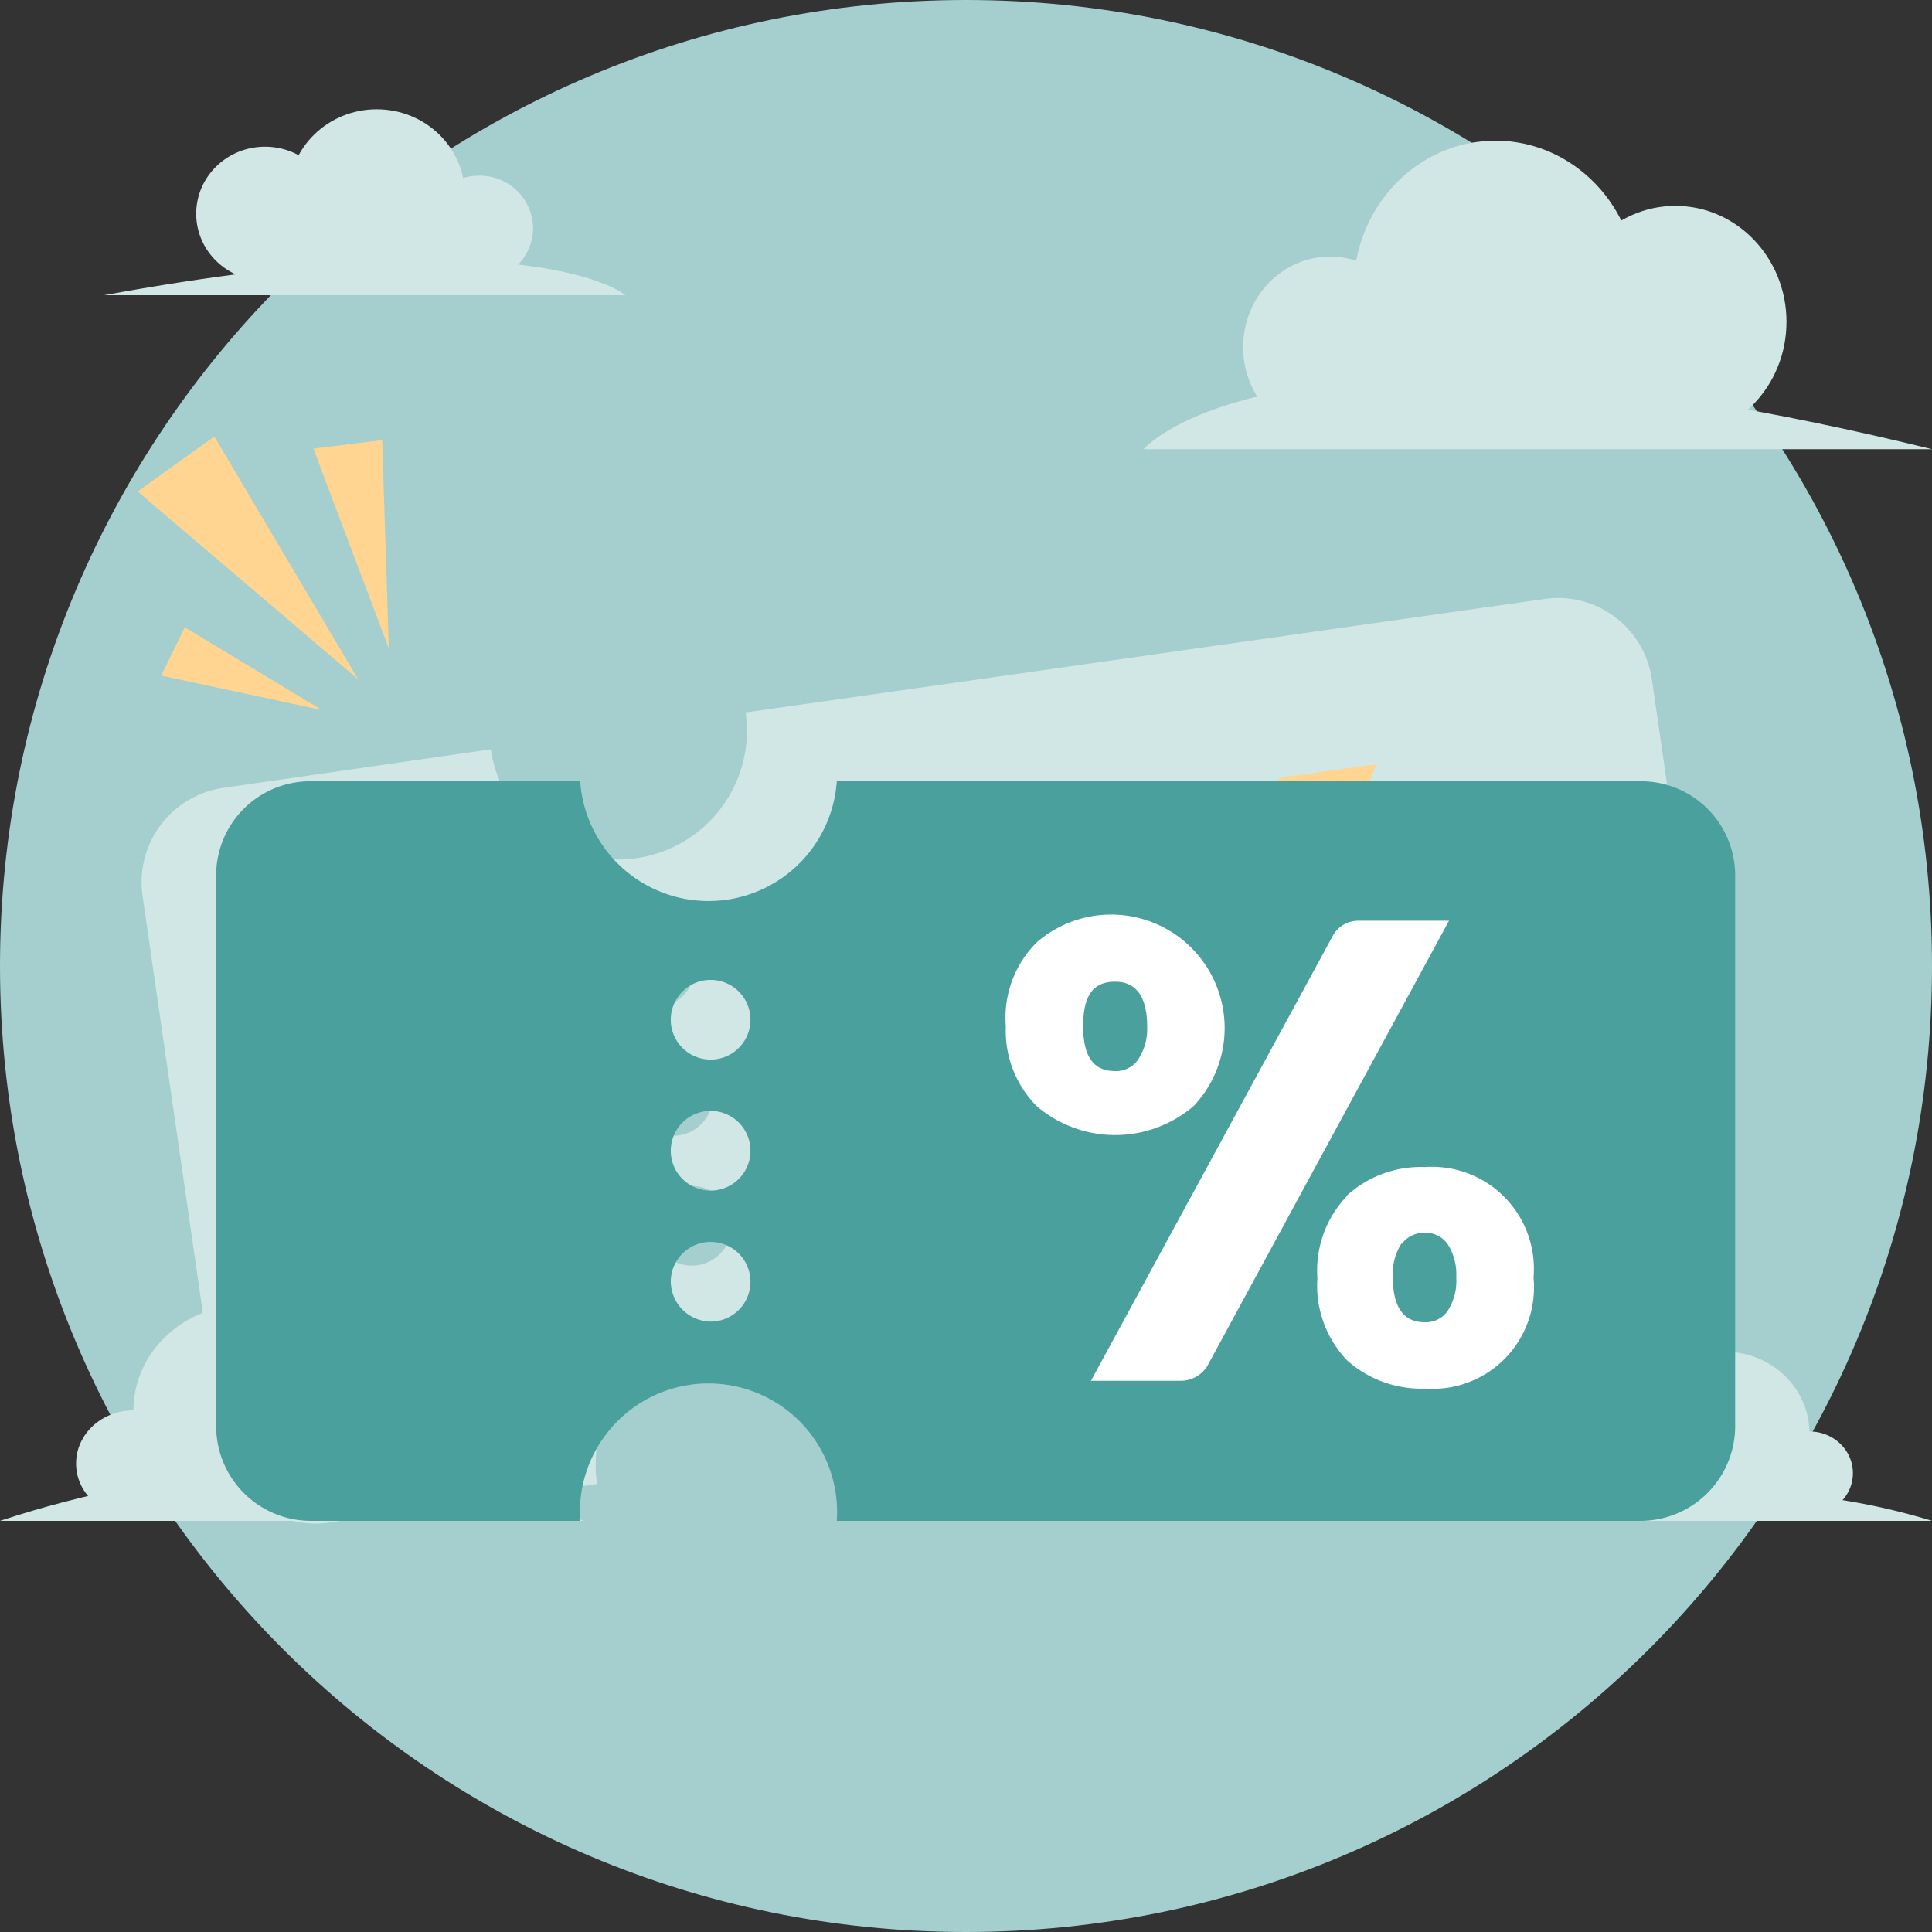 <svg width="32" height="32" fill="none" xmlns="http://www.w3.org/2000/svg"><rect width="100%" height="100%" fill="#333333" stroke="none"/><g clip-path="url(#a)"><g clip-path="url(#b)"><path d="M16 32c8.837 0 16-7.163 16-16S24.837 0 16 0 0 7.163 0 16s7.163 16 16 16Z" fill="#A4CFCE"/><path d="M6.24 4.65c.807 0 1.46-.636 1.46-1.42 0-.785-.653-1.42-1.46-1.42-.806 0-1.46.635-1.46 1.42 0 .784.654 1.42 1.46 1.42Z" fill="#D1E7E6"/><path d="M4.39 4.65c.63 0 1.14-.497 1.14-1.11 0-.613-.51-1.11-1.14-1.11-.63 0-1.14.497-1.14 1.11 0 .613.51 1.11 1.14 1.11ZM7.94 4.65a.88.88 0 0 0 .89-.87.88.88 0 0 0-.89-.87.88.88 0 0 0-.89.87c0 .48.398.87.89.87Z" fill="#D1E7E6"/><path d="M4.62 4.56h3.4v-.78h-3.4v.78Z" fill="#D1E7E6"/><path d="M1.72 4.89h8.64s-1.49-1.31-8.64 0ZM24.77 7.25c1.298 0 2.35-1.101 2.35-2.46s-1.052-2.46-2.35-2.46-2.35 1.101-2.35 2.46 1.052 2.46 2.35 2.46Z" fill="#D1E7E6"/><path d="M27.75 7.25c1.016 0 1.84-.86 1.84-1.92s-.824-1.92-1.84-1.92-1.84.86-1.84 1.92.824 1.92 1.84 1.92ZM22.03 7.25c.795 0 1.44-.672 1.44-1.5s-.645-1.5-1.44-1.5c-.795 0-1.44.672-1.44 1.5s.645 1.5 1.44 1.5Z" fill="#D1E7E6"/><path d="M27.39 5.75H21.9v1.36h5.49V5.75Z" fill="#D1E7E6"/><path d="M32 7.44H18.94s2.25-2.65 13.06 0ZM4.11 25.12c1.05 0 1.9-.788 1.9-1.76s-.85-1.76-1.9-1.76c-1.05 0-1.9.788-1.9 1.76s.85 1.76 1.9 1.76Z" fill="#D1E7E6"/><path d="M2.21 25.12c.524 0 .95-.394.95-.88s-.426-.88-.95-.88c-.525 0-.95.394-.95.88s.425.88.95.88ZM6.02 25.12c.646 0 1.17-.484 1.17-1.08 0-.596-.524-1.08-1.17-1.08-.647 0-1.17.483-1.17 1.08 0 .596.523 1.08 1.17 1.08Z" fill="#D1E7E6"/><path d="M0 25.19h9.66s-3.83-1.91-9.66 0ZM28.57 25.09c.773 0 1.4-.605 1.4-1.35 0-.746-.627-1.35-1.4-1.35-.773 0-1.4.604-1.4 1.35 0 .745.627 1.35 1.4 1.35Z" fill="#D1E7E6"/><path d="M27.63 25.09c.32 0 .58-.251.58-.56a.57.57 0 0 0-.58-.56.57.57 0 0 0-.58.56c0 .309.26.56.58.56ZM29.97 25.09c.398 0 .72-.309.72-.69 0-.381-.322-.69-.72-.69-.398 0-.72.309-.72.69 0 .381.322.69.72.69Z" fill="#D1E7E6"/><path d="M25.6 25.19H32a10.93 10.93 0 0 0-6.4 0ZM2.36 14.83l1.31 9.06a1.57 1.57 0 0 0 1.77 1.33l4.45-.64a2.13 2.13 0 1 1 4.22-.58l13.23-1.92a1.57 1.57 0 0 0 1.33-1.77l-1.31-9.06a1.57 1.57 0 0 0-1.77-1.33L12.35 11.8a2.134 2.134 0 0 1-2.636 2.371 2.131 2.131 0 0 1-1.584-1.76l-4.44.64a1.58 1.58 0 0 0-1.33 1.78Zm8.45 5.6a.66.66 0 1 1 1.305-.186.66.66 0 0 1-1.305.186Zm-.31-2.15a.66.66 0 1 1 1.305-.186.66.66 0 0 1-1.305.186Zm-.31-2.16a.661.661 0 1 1 1.309-.19.661.661 0 0 1-1.31.19Z" fill="#D1E7E6"/><path d="M16 14a2 2 0 0 1 2.59-.37 1.81 1.81 0 0 1 .69 1.27 1.809 1.809 0 0 1-.3 1.41 1.79 1.79 0 0 1-1.23.66 1.83 1.83 0 0 1-1.36-.28 1.762 1.762 0 0 1-.69-1.27A1.74 1.74 0 0 1 16 14Zm1 1.23c.073.487.283.707.63.66a.48.48 0 0 0 .36-.24 1 1 0 0 0 .06-.57c-.07-.49-.29-.72-.64-.66-.35.06-.5.3-.41.79v.02Zm5.79-2.57-2.94 7.9a.49.49 0 0 1-.39.31l-1.46.2 2.95-7.9a.47.47 0 0 1 .39-.31l1.45-.2Zm-1 4.77a1.896 1.896 0 1 1 3 2.32c-.31.37-.75.607-1.23.66a1.84 1.84 0 0 1-1.36-.29 1.792 1.792 0 0 1-.68-1.27 1.76 1.76 0 0 1 .22-1.44l.05.02Zm1 .66a1.001 1.001 0 0 0-.06.58c.08.48.28.7.63.65a.46.46 0 0 0 .36-.24 1 1 0 0 0 .06-.56.999.999 0 0 0-.22-.54.481.481 0 0 0-.42-.13.43.43 0 0 0-.39.22l.04.02Z" fill="#FFD591"/><path d="M3.58 14.5v9.13a1.57 1.57 0 0 0 1.56 1.56h4.47a2.13 2.13 0 1 1 4.25 0h13.32a1.57 1.57 0 0 0 1.56-1.56V14.5a1.56 1.56 0 0 0-1.56-1.56H13.86a2.13 2.13 0 0 1-4.25 0H5.14a1.56 1.56 0 0 0-1.56 1.56Zm7.53 6.73a.66.66 0 1 1 .66.66.67.67 0 0 1-.66-.66Zm0-2.17a.66.66 0 1 1 1.32 0 .66.66 0 0 1-1.32 0Zm0-2.17a.66.66 0 1 1 1.32 0 .66.66 0 0 1-1.32 0Z" fill="#49A09D"/><path d="M17.17 15.61a1.88 1.88 0 0 1 2.6 2.71 2 2 0 0 1-2.6 0 1.771 1.771 0 0 1-.51-1.32 1.76 1.76 0 0 1 .51-1.39Zm.77 1.39c0 .49.17.74.52.74a.44.44 0 0 0 .39-.19A.91.91 0 0 0 19 17c0-.49-.18-.74-.53-.74-.35 0-.53.21-.53.74ZM24 15.25l-4 7.37a.52.52 0 0 1-.43.25h-1.5l4-7.36a.48.48 0 0 1 .43-.26H24Zm-1.7 4.56a1.82 1.82 0 0 1 1.3-.48 1.689 1.689 0 0 1 1.8 1.83A1.68 1.68 0 0 1 23.61 23a1.85 1.85 0 0 1-1.3-.47 1.798 1.798 0 0 1-.49-1.36 1.79 1.79 0 0 1 .49-1.36h-.01Zm.91.79a.94.94 0 0 0-.14.56c0 .49.18.74.52.74a.44.44 0 0 0 .39-.19.91.91 0 0 0 .14-.55.93.93 0 0 0-.14-.55.44.44 0 0 0-.39-.19.45.45 0 0 0-.37.18h-.01Z" fill="#fff"/><path d="M5.93 11.25 2.28 8.14l1.27-.91 2.38 4.02ZM6.44 10.74 5.19 7.43l1.14-.14.11 3.45ZM5.33 11.76l-2.66-.57.39-.8 2.27 1.37Z" fill="#FFD591"/></g></g><defs><clipPath id="a"><path fill="#fff" d="M0 0h32v32H0z"/></clipPath><clipPath id="b"><path fill="#fff" d="M0 0h32v32H0z"/></clipPath></defs></svg>